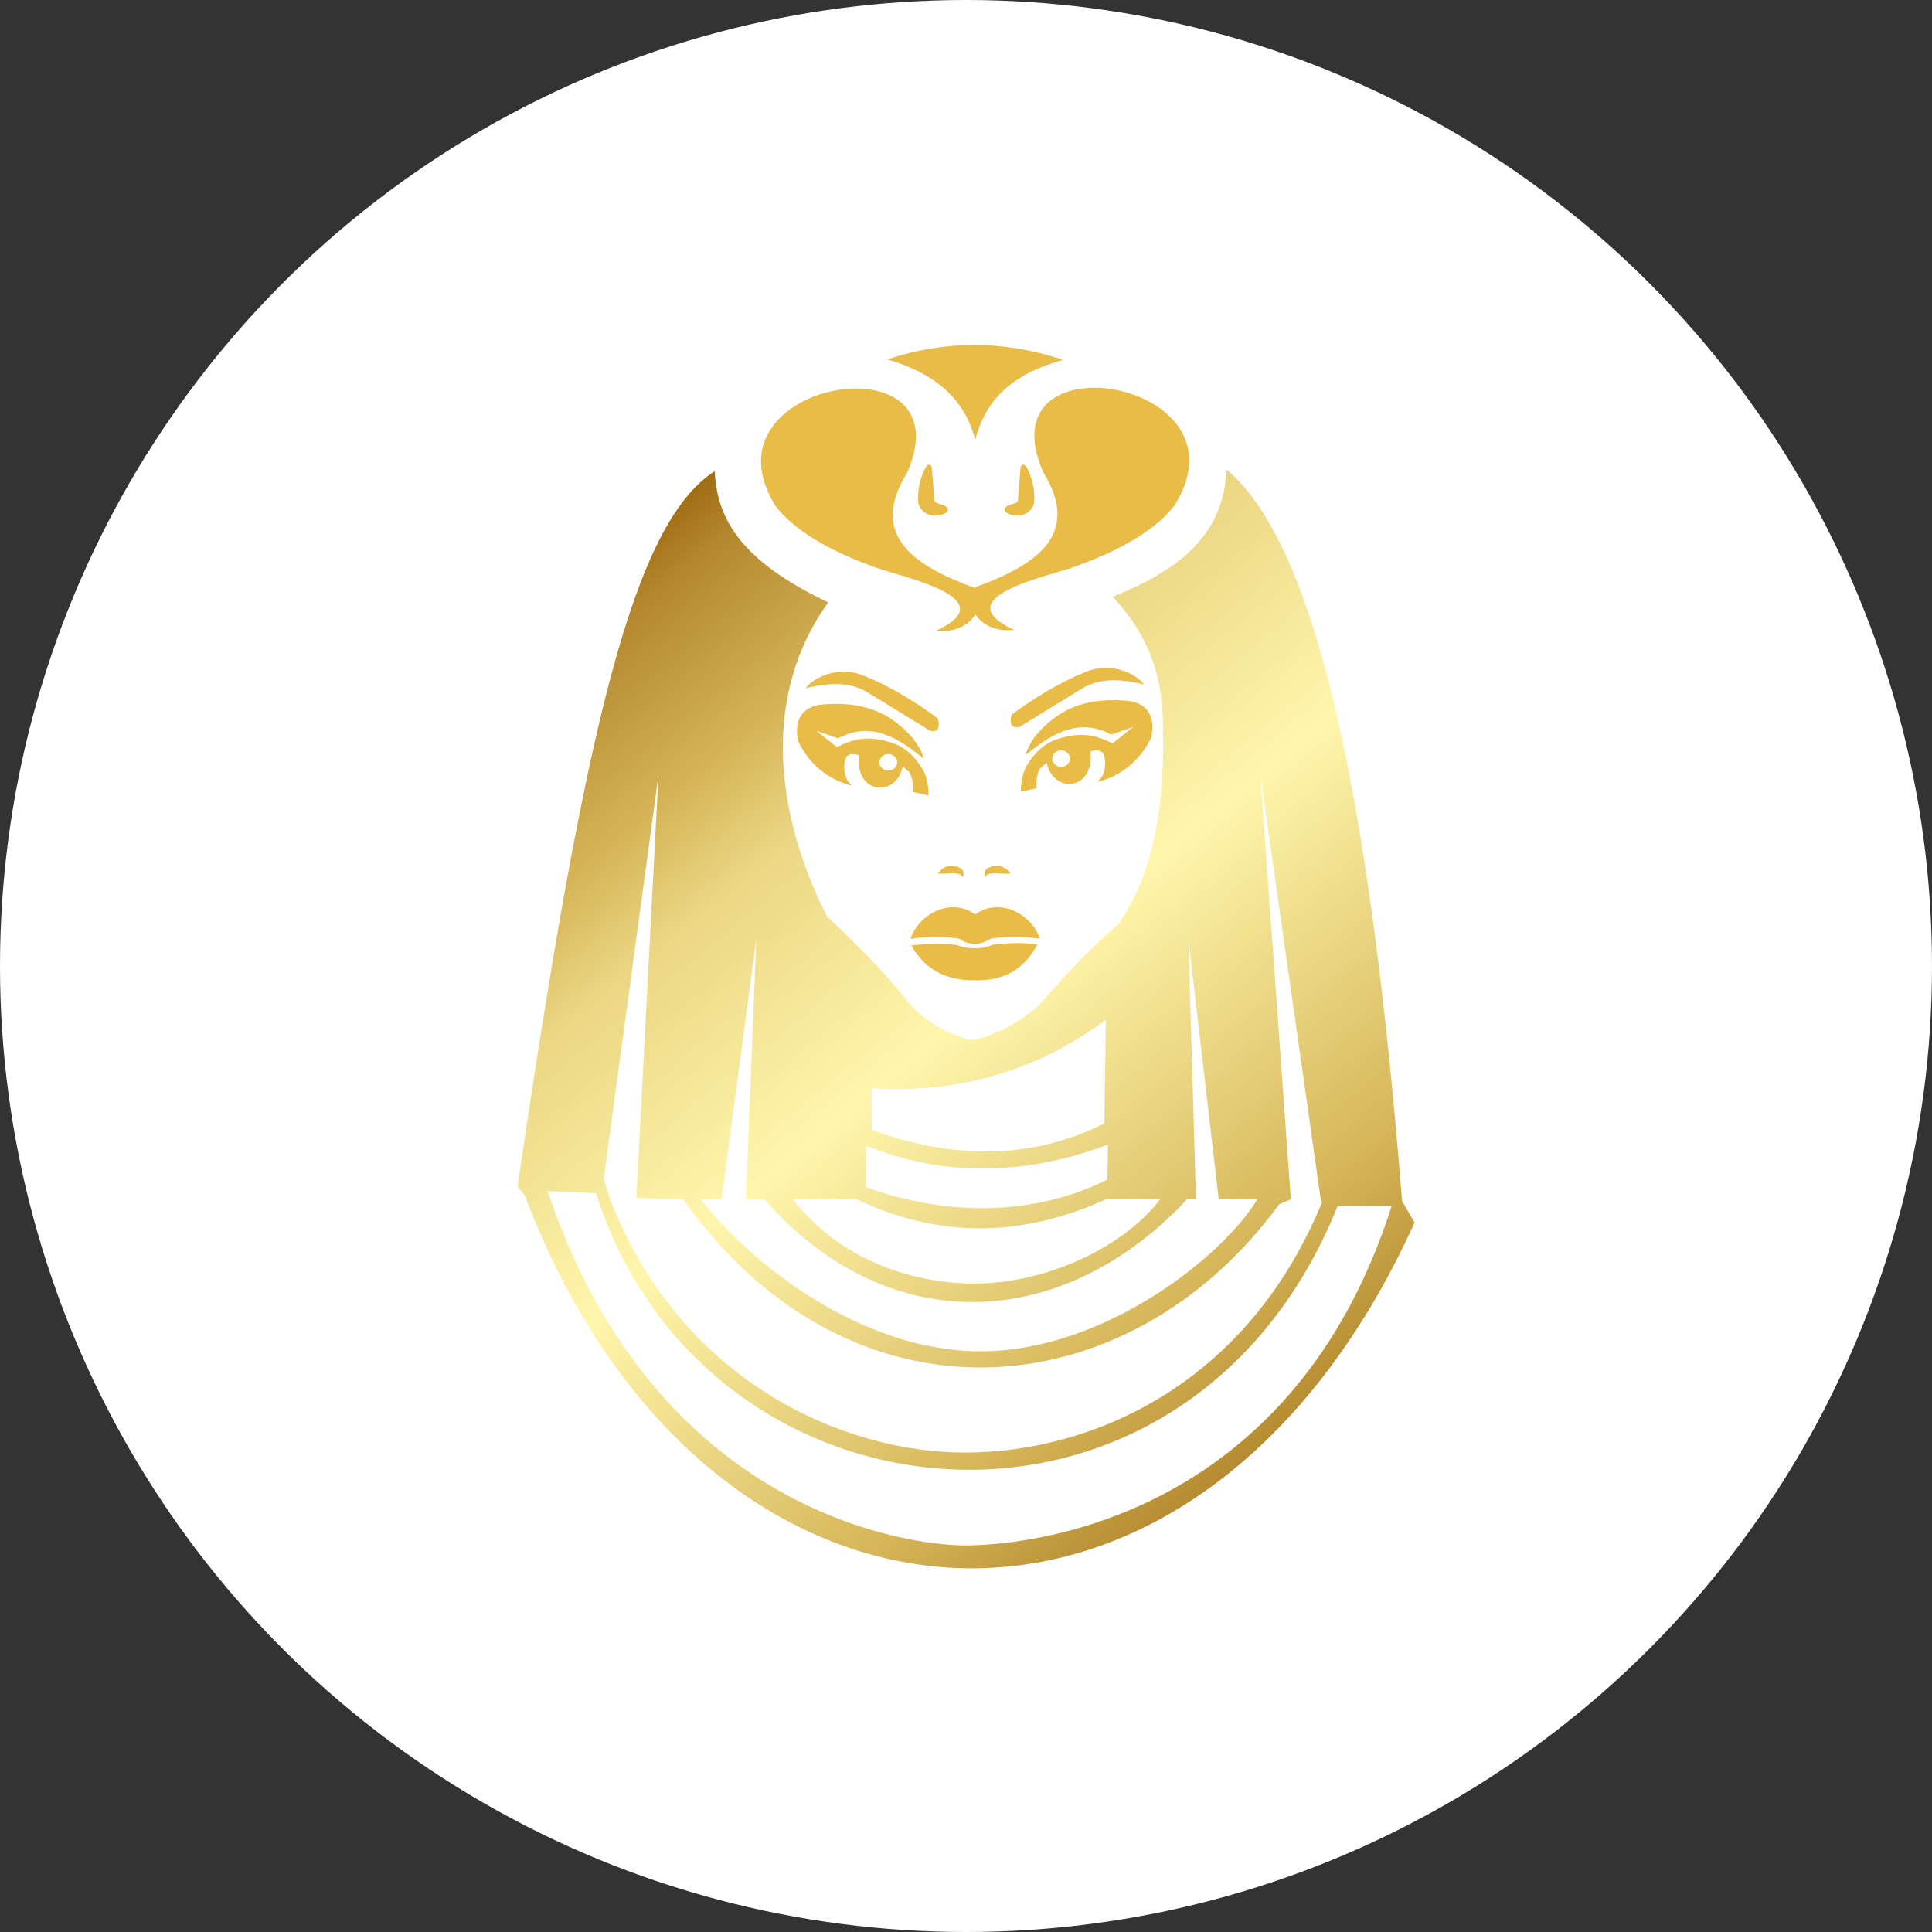 <svg width="43" height="43" viewBox="0 0 43 43" fill="none" xmlns="http://www.w3.org/2000/svg">
<rect x="0" y="0" width="43" height="43" fill="#333333" stroke="none"/>
<circle cx="21.5" cy="21.5" r="21.5" fill="#FEFFFE"/>
<path fill-rule="evenodd" clip-rule="evenodd" d="M11.52 26.411C13.022 16.143 14.108 11.639 15.907 10.488C15.959 11.564 16.499 12.486 18.433 13.407C16.964 15.452 17.225 18.041 18.401 20.391C19.002 20.963 19.6 21.537 20.113 22.184C20.502 22.689 21.014 23.007 21.639 23.152C22.192 23.031 22.683 22.758 23.128 22.37C23.682 21.722 24.261 21.118 24.877 20.582C25.559 19.636 25.945 18.225 25.882 16.112C25.886 15.1 25.58 14.145 24.765 13.281C26.16 12.726 27.243 11.951 27.297 10.451C29.439 12.232 30.551 18.488 31.205 26.728L31.484 27.212C26.613 37.954 15.677 37.163 11.683 26.614C11.662 26.561 11.543 26.463 11.52 26.411ZM30.974 26.842L29.773 26.841C26.4 35.21 15.681 34.197 13.264 26.555L12.187 26.511C14.582 33.643 20.208 34.419 21.561 34.396C23.18 34.37 28.803 33.658 30.974 26.842ZM29.425 26.758L29.395 26.693L28.051 17.248L28.73 26.693L28.47 26.805C25.068 31.445 18.88 31.881 15.204 26.693L14.163 26.659L14.656 17.248L13.437 26.236L13.578 26.693C15.173 30.789 18.811 32.336 21.495 32.329C24.24 32.322 27.728 30.883 29.425 26.758ZM27.983 26.693H27.125L26.45 20.895L26.618 26.693H26.418C23.695 29.619 19.8 29.858 17.019 26.7L16.601 26.701L16.833 20.895L16.061 26.693L15.607 26.702C16.68 28.098 19.156 30.083 21.84 30.076C24.585 30.068 27.226 27.959 27.983 26.693ZM25.819 26.693L24.617 26.692C22.69 27.569 20.84 27.539 19.061 26.69L17.649 26.693C18.723 28.088 20.413 28.59 21.765 28.567C23.385 28.54 25.044 27.717 25.819 26.693ZM19.273 25.496C20.948 26.184 22.802 26.18 24.659 25.474L24.648 26.253C23.044 27.053 21.114 27.088 19.273 26.423V25.496ZM19.401 24.223C21.342 24.338 23.081 23.834 24.612 22.696L24.579 25.005C22.974 25.805 21.242 25.814 19.401 25.149V24.223Z" fill="url(#paint0_linear_542_207)"/>
<path fill-rule="evenodd" clip-rule="evenodd" d="M21.705 9.793C21.48 8.889 20.815 8.307 19.746 8C21.004 7.58 22.307 7.56 23.664 8.009C22.501 8.331 21.932 8.911 21.705 9.793Z" fill="#E9BC47"/>
<path fill-rule="evenodd" clip-rule="evenodd" d="M17.264 11.264C15.5 8.46 21.526 7.466 20.191 10.518C19.288 11.975 20.454 12.629 21.703 13.089V13.072C22.952 12.612 24.118 11.958 23.215 10.501C21.881 7.449 27.907 8.443 26.142 11.246C25.755 11.76 24.994 12.23 23.909 12.617C23.294 12.836 21.024 13.301 22.574 14.021C22.329 14.044 21.935 14.017 21.703 13.668V13.685C21.471 14.035 21.077 14.062 20.833 14.039C22.383 13.319 20.112 12.853 19.497 12.634C18.413 12.248 17.651 11.777 17.264 11.264Z" fill="#E9BC47"/>
<path fill-rule="evenodd" clip-rule="evenodd" d="M21.013 11.25C20.867 11.192 20.805 11.207 20.796 11.124L20.738 10.395C20.712 10.329 20.651 10.323 20.606 10.393C20.48 10.63 20.415 10.897 20.438 11.208C20.599 11.69 21.346 11.404 21.013 11.25Z" fill="#E9BC47"/>
<path fill-rule="evenodd" clip-rule="evenodd" d="M22.441 11.25C22.586 11.192 22.648 11.207 22.657 11.124L22.715 10.395C22.742 10.329 22.802 10.323 22.848 10.393C22.974 10.63 23.038 10.897 23.015 11.208C22.854 11.69 22.107 11.404 22.441 11.25Z" fill="#E9BC47"/>
<path fill-rule="evenodd" clip-rule="evenodd" d="M18.414 15.008C18.197 15.074 18.041 15.18 17.93 15.315C18.384 15.217 18.86 15.142 19.302 15.406L20.703 16.265C20.771 16.287 20.83 16.271 20.88 16.218C20.903 16.137 20.896 16.06 20.87 15.985C20.339 15.598 19.798 15.271 19.242 15.045C18.946 14.923 18.672 14.918 18.414 15.008Z" fill="#E9BC47"/>
<path fill-rule="evenodd" clip-rule="evenodd" d="M18.626 16.629L18.165 16.262L18.654 16.434C19.405 16.028 20.013 16.449 20.561 16.885C20.472 16.573 20.238 16.297 19.901 16.047C19.441 15.712 18.88 15.623 18.258 15.684C17.809 15.747 17.674 16.082 17.765 16.499C18.006 17.001 18.426 17.354 18.961 17.486C18.866 17.393 18.817 17.303 18.803 17.216C18.776 17.058 18.79 16.93 18.845 16.834C18.922 16.765 19.017 16.774 19.119 16.811C19.023 17.691 19.952 17.754 20.091 17.058L20.231 17.179C20.298 17.27 20.328 17.416 20.315 17.626L20.669 17.705C20.664 17.507 20.638 17.317 20.552 17.151C20.401 16.901 20.219 16.675 19.905 16.55C19.412 16.381 19.076 16.4 18.626 16.629ZM19.77 16.783C19.88 16.783 19.968 16.865 19.968 16.967C19.968 17.068 19.88 17.15 19.77 17.15C19.661 17.15 19.573 17.068 19.573 16.967C19.573 16.865 19.661 16.783 19.77 16.783Z" fill="#E9BC47"/>
<path fill-rule="evenodd" clip-rule="evenodd" d="M21.359 20.895C20.998 20.83 20.633 20.841 20.266 20.895C20.45 20.327 21.181 19.966 21.704 20.354V20.353C22.228 19.965 22.959 20.326 23.143 20.893C22.776 20.84 22.411 20.829 22.05 20.893C21.936 20.962 21.831 20.998 21.704 21.015C21.577 20.998 21.461 20.98 21.359 20.895Z" fill="#E9BC47"/>
<path fill-rule="evenodd" clip-rule="evenodd" d="M21.706 21.819C21.03 21.826 20.564 21.556 20.284 21.041C20.626 21.002 20.963 20.992 21.292 21.033C21.568 21.132 21.838 21.132 22.101 21.026C22.436 20.985 22.767 20.973 23.09 21.018C22.8 21.578 22.331 21.831 21.706 21.819Z" fill="#E9BC47"/>
<path fill-rule="evenodd" clip-rule="evenodd" d="M21.422 19.533C21.395 19.369 21.055 19.471 20.871 19.44C20.97 19.308 21.102 19.232 21.313 19.293C21.426 19.331 21.477 19.403 21.422 19.533Z" fill="#E9BC47"/>
<path fill-rule="evenodd" clip-rule="evenodd" d="M21.935 19.533C21.963 19.369 22.303 19.471 22.487 19.44C22.387 19.308 22.256 19.232 22.045 19.293C21.931 19.331 21.881 19.403 21.935 19.533Z" fill="#E9BC47"/>
<path fill-rule="evenodd" clip-rule="evenodd" d="M24.976 14.923C25.193 14.99 25.349 15.095 25.46 15.23C25.006 15.133 24.53 15.058 24.088 15.321L22.687 16.18C22.619 16.202 22.56 16.186 22.511 16.134C22.487 16.053 22.494 15.976 22.52 15.901C23.051 15.513 23.592 15.187 24.148 14.96C24.444 14.839 24.718 14.834 24.976 14.923Z" fill="#E9BC47"/>
<path fill-rule="evenodd" clip-rule="evenodd" d="M24.761 16.546L25.222 16.178L24.733 16.351C23.983 15.945 23.374 16.366 22.826 16.802C22.915 16.49 23.149 16.214 23.486 15.964C23.947 15.629 24.507 15.54 25.129 15.601C25.578 15.664 25.713 15.999 25.622 16.416C25.381 16.918 24.961 17.271 24.426 17.403C24.521 17.31 24.57 17.22 24.584 17.133C24.611 16.975 24.597 16.847 24.543 16.751C24.465 16.683 24.37 16.691 24.268 16.728C24.364 17.608 23.435 17.671 23.296 16.975L23.156 17.096C23.089 17.187 23.059 17.333 23.072 17.543L22.719 17.622C22.724 17.424 22.75 17.235 22.835 17.068C22.987 16.818 23.169 16.592 23.482 16.467C23.975 16.298 24.312 16.317 24.761 16.546ZM23.617 16.7C23.508 16.7 23.419 16.782 23.419 16.884C23.419 16.985 23.508 17.067 23.617 17.067C23.726 17.067 23.814 16.985 23.814 16.884C23.814 16.782 23.726 16.7 23.617 16.7Z" fill="#E9BC47"/>
<defs>
<linearGradient id="paint0_linear_542_207" x1="31.484" y1="34.906" x2="11.502" y2="10.465" gradientUnits="userSpaceOnUse">
<stop stop-color="#CA9000"/>
<stop offset="0.02" stop-color="#BB7F00"/>
<stop offset="0.039" stop-color="#AC6E00"/>
<stop offset="0.051" stop-color="#915900"/>
<stop offset="0.122" stop-color="#B3872C"/>
<stop offset="0.251" stop-color="#D6B659"/>
<stop offset="0.502" stop-color="#FFF6AC"/>
<stop offset="0.678" stop-color="#EBD683"/>
<stop offset="0.749" stop-color="#D6B659"/>
<stop offset="0.871" stop-color="#B4882D"/>
<stop offset="0.941" stop-color="#915900"/>
<stop offset="0.949" stop-color="#AC6E00"/>
<stop offset="1" stop-color="#CA9000"/>
</linearGradient>
</defs>
</svg>

